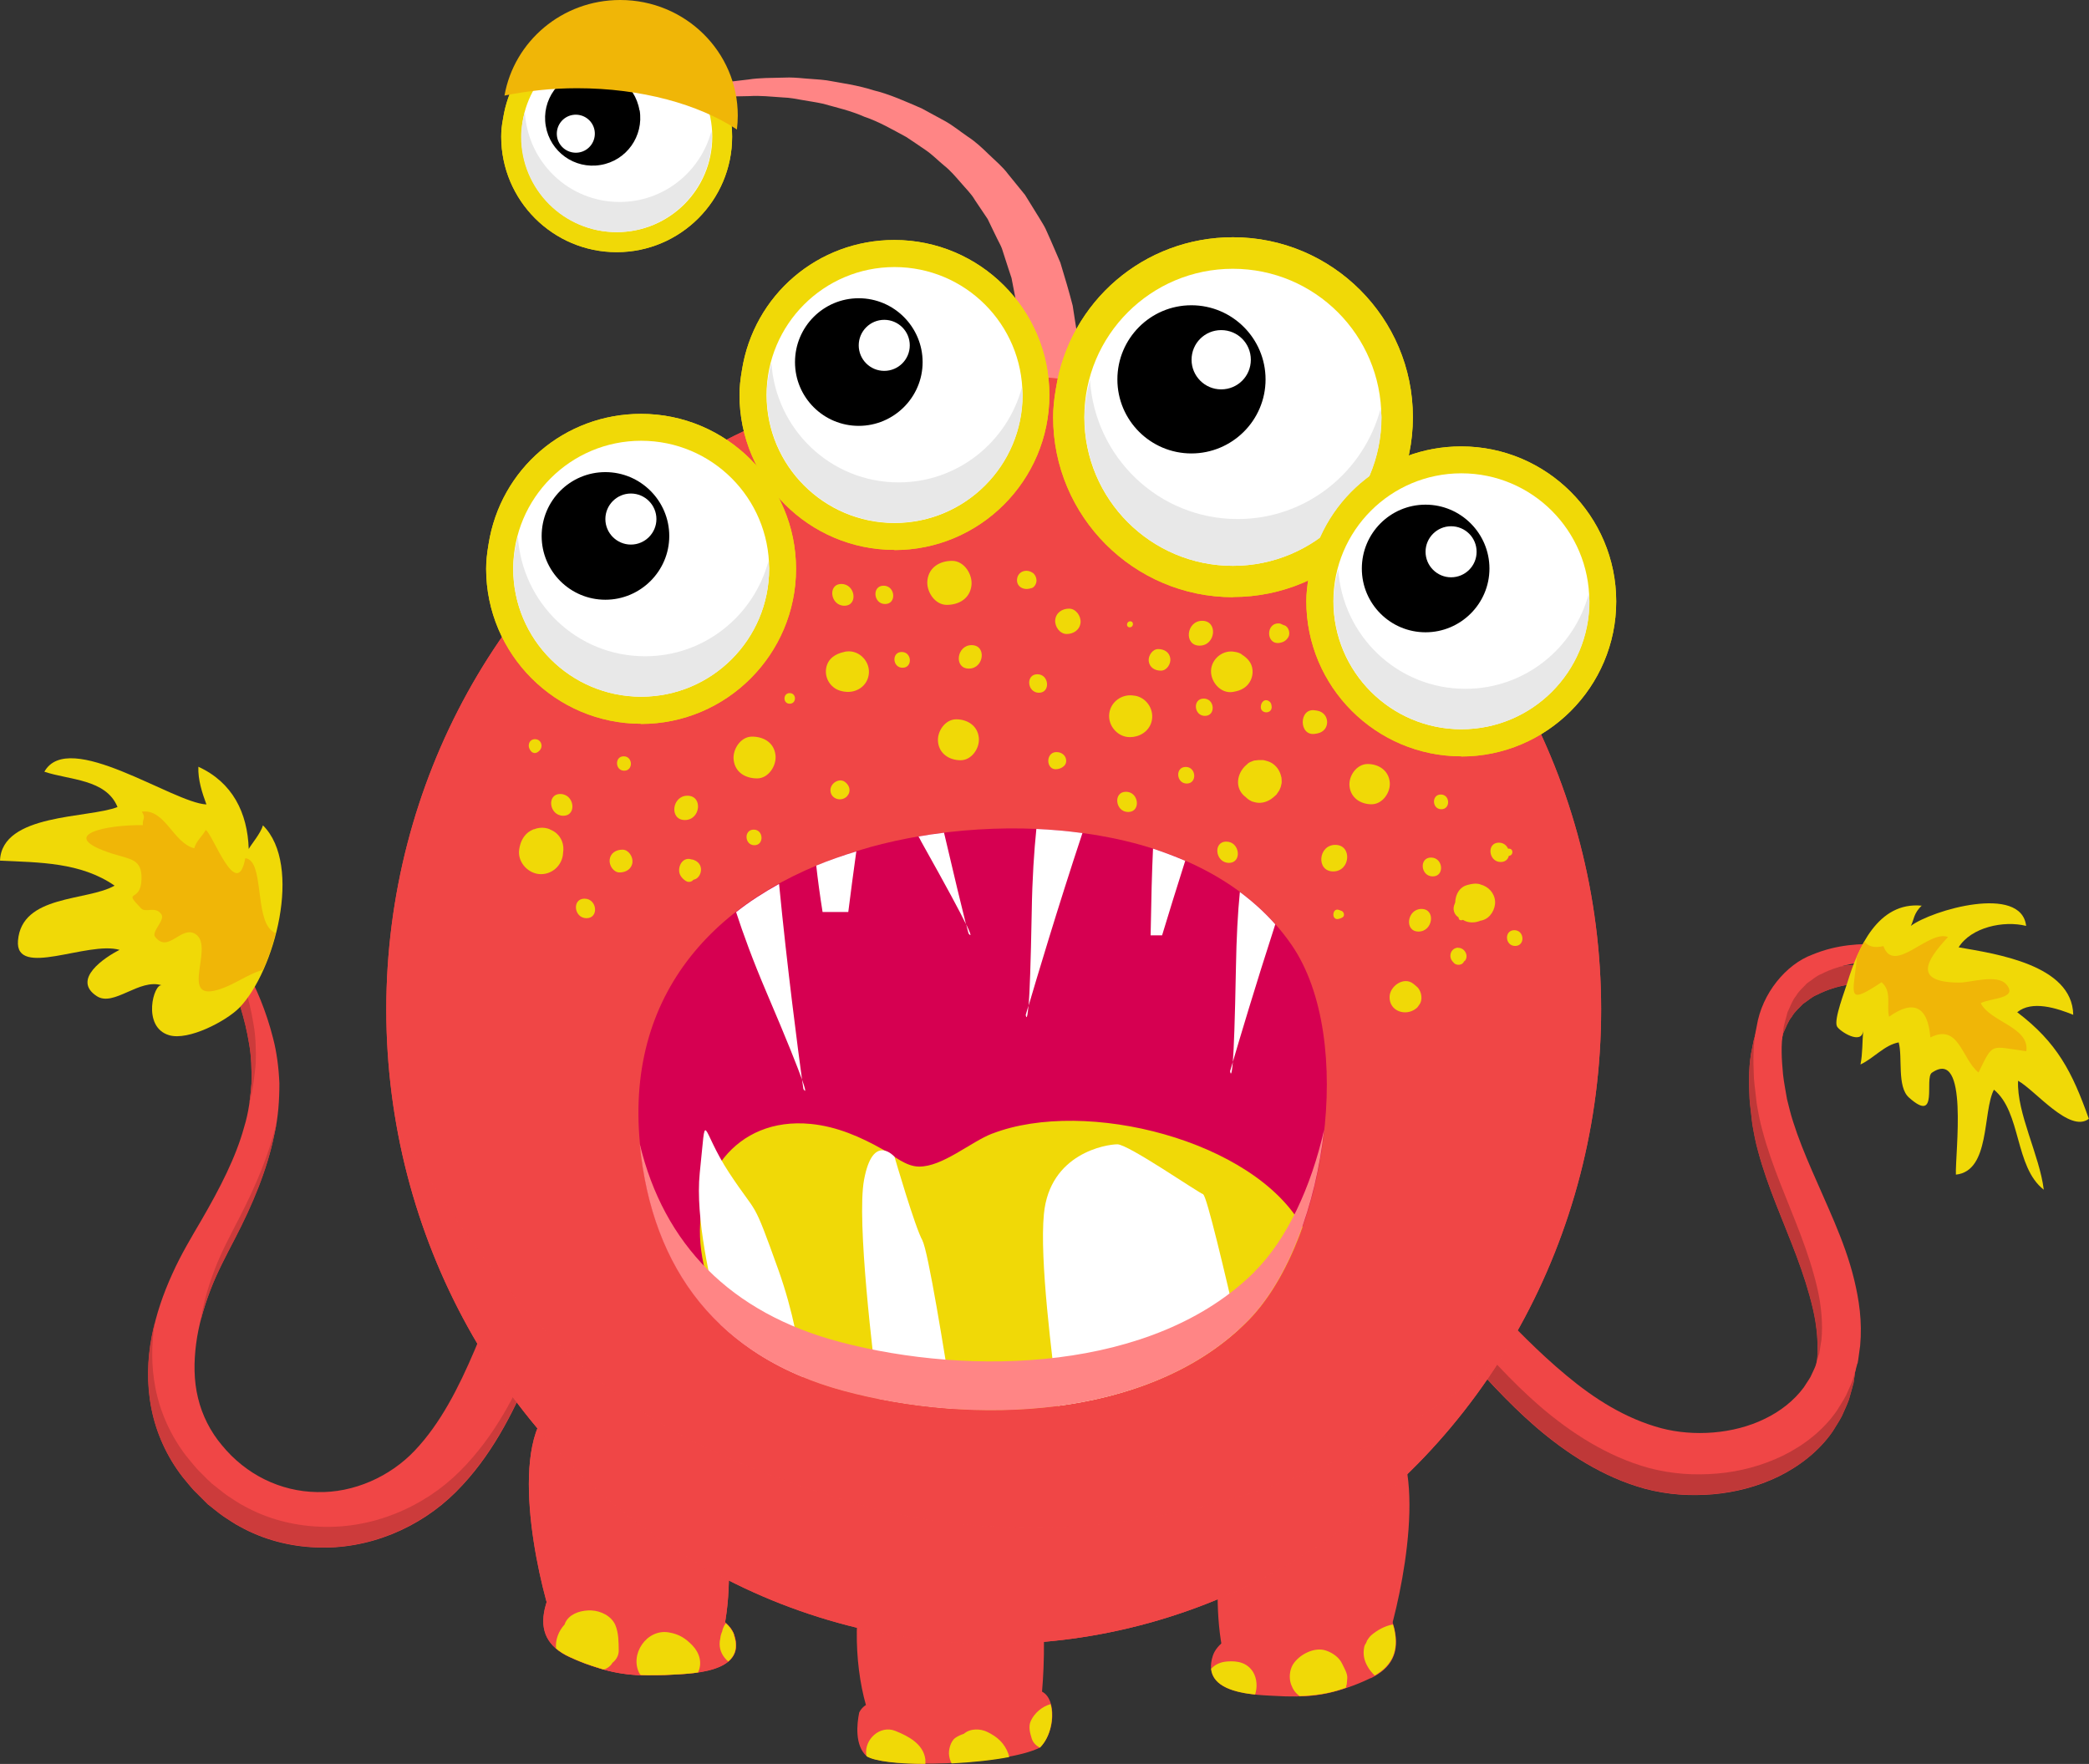 <?xml version="1.0" encoding="UTF-8"?>
<svg xmlns="http://www.w3.org/2000/svg" viewBox="0 0 121.95 102.97">
  <rect x="0" y="0" width="121.95" height="102.97" fill="#333333" stroke="none"/>
  <defs>
    <style>
      .cls-1 {
        fill: #d60051;
      }

      .cls-2 {
        fill: #fff;
      }

      .cls-3, .cls-4 {
        fill: #f0d907;
      }

      .cls-5, .cls-6 {
        fill: #f04646;
      }

      .cls-7 {
        fill: #ff8585;
      }

      .cls-8 {
        isolation: isolate;
      }

      .cls-9 {
        fill: #bf3838;
      }

      .cls-4, .cls-6 {
        mix-blend-mode: multiply;
      }

      .cls-10 {
        fill: #f0b607;
      }

      .cls-6 {
        opacity: .3;
      }

      .cls-11 {
        fill: #cc3b3b;
      }

      .cls-12 {
        fill: #e8e8e8;
      }
    </style>
  </defs>
  <g class="cls-8">
    <g id="Ebene_2" data-name="Ebene 2">
      <g id="_Ńëîé_1" data-name="Ńëîé 1">
        <g>
          <path class="cls-5" d="M60.83,98.76c.29-3.26,.23-10.28-2.61-11.76-3.43-1.78-6.22,1.03-7.36,3.73-1.13,2.69-1.01,6.34-.31,8.8-.16,.1-.29,.24-.39,.43-.15,.72-.25,1.92,.41,2.54,1.13,.77,8.11,.53,10.13-.48,.91-.88,.99-2.84,.13-3.27Z"/>
          <g>
            <path class="cls-5" d="M33.25,96.73c1.81,.85,3.58,1.16,5.57,1.05,1.33-.07,4.82-.05,4.04-2.35-.5-1.46-3.54-1.93-4.82-2.21-1.18-.26-2.36-.38-3.53-.68-1.46-.37-2.34-.17-2.7,1.34-.32,1.35,.17,2.26,1.45,2.86Z"/>
            <path class="cls-5" d="M32.25,94.61c-.27,2.39,4.89,4.33,9.2,2.41,1.46-1.53,1.72-9.22-.76-12.83-1.69-2.45-5.09-4.68-8.26-2.3-2.84,2.14-1.1,10.02-.19,12.72Z"/>
          </g>
          <g>
            <path class="cls-5" d="M33.25,96.73c1.81,.85,3.58,1.16,5.57,1.05,1.33-.07,4.82-.05,4.04-2.35-.5-1.46-3.54-1.93-4.82-2.21-1.18-.26-2.36-.38-3.53-.68-1.46-.37-2.34-.17-2.7,1.34-.32,1.35,.17,2.26,1.45,2.86Z"/>
            <path class="cls-5" d="M32.25,94.61c-.27,2.39,4.89,4.33,9.2,2.41,1.46-1.53,1.72-9.22-.76-12.83-1.69-2.45-5.09-4.68-8.26-2.3-2.84,2.14-1.1,10.02-.19,12.72Z"/>
          </g>
          <path class="cls-5" d="M47.43,64.36s-.33,.04-.95,.08c-.31,.02-.65,.09-1.05,.14-.41,.09-.88,.15-1.38,.31-1.01,.28-2.16,.73-3.35,1.46-1.2,.73-2.43,1.74-3.65,3.03-.31,.32-.62,.65-.92,1.01-.16,.17-.3,.36-.45,.54l-.23,.28-.06,.07-.03,.03c.07-.09,.01-.01,.02-.03v.02s-.13,.16-.13,.16c-.15,.21-.31,.42-.47,.64-.12,.19-.25,.39-.37,.58-.25,.38-.5,.85-.74,1.3-.97,1.84-1.78,3.99-2.77,6.28-.99,2.27-2.21,4.76-4.28,6.83-2.12,2.12-5.14,3.39-8.21,3.24-1.52-.06-3.05-.46-4.38-1.2-.34-.17-.65-.4-.97-.6-.31-.22-.59-.46-.89-.69l-.03-.02-.08-.08-.04-.04-.09-.09-.17-.17-.34-.34c-.11-.1-.24-.26-.37-.41l-.38-.46c-.93-1.2-1.55-2.58-1.83-4.02-.28-1.43-.23-2.86,.02-4.17,.25-1.32,.68-2.54,1.2-3.68,.51-1.14,1.14-2.18,1.69-3.12,1.09-1.88,2.02-3.68,2.5-5.44,.27-.87,.37-1.73,.43-2.55,.02-.82,0-1.61-.14-2.35-.24-1.48-.68-2.75-1.1-3.78-.41-1.03-.79-1.83-1.06-2.37-.27-.54-.41-.83-.41-.83l.6-.35s.17,.28,.5,.79c.33,.52,.8,1.29,1.34,2.31,.55,1.02,1.12,2.32,1.53,3.93,.21,.8,.33,1.7,.37,2.64,0,.94-.06,1.95-.29,2.96-.41,2.03-1.27,4.08-2.31,6.1-.52,1.01-1.03,1.96-1.42,2.98-.39,1.02-.7,2.08-.84,3.16-.14,1.07-.14,2.16,.11,3.17,.24,1.01,.73,1.97,1.39,2.75,1.41,1.73,3.43,2.71,5.56,2.74,2.13,.06,4.26-.9,5.7-2.42,1.51-1.59,2.57-3.69,3.49-5.85,.92-2.16,1.74-4.43,2.83-6.53,.28-.53,.55-1.03,.88-1.56,.17-.26,.33-.52,.49-.77,.16-.22,.31-.43,.46-.64l.11-.16,.1-.13,.07-.08,.26-.32c.17-.21,.34-.43,.53-.63,.36-.41,.72-.8,1.11-1.17,1.51-1.47,3.2-2.57,4.85-3.22,1.65-.65,3.2-.86,4.45-.81,.62,0,1.17,.1,1.64,.17,.47,.12,.88,.2,1.18,.3,.58,.22,.89,.35,.89,.35l-.1,.68Z"/>
          <g>
            <path class="cls-11" d="M13.44,57.15c.42,1.03,.86,2.3,1.1,3.78,.13,.74,.16,1.53,.14,2.35-.03,.35-.07,.72-.12,1.09,.21-.78,.3-1.55,.37-2.29,.02-.82,0-1.61-.14-2.35-.24-1.48-.68-2.75-1.1-3.78-.29-.73-.57-1.34-.8-1.83-.21-.33-.33-.51-.33-.51l-.6,.35s.14,.29,.41,.83c.27,.54,.65,1.33,1.06,2.37Z"/>
            <path class="cls-11" d="M12.53,74.12c-.37,.95-.66,1.95-.81,2.96,.15-.6,.34-1.19,.56-1.76,.39-1.02,.89-1.97,1.42-2.98,1.05-2.01,1.91-4.07,2.31-6.1,.06-.24,.1-.48,.14-.72-.44,1.87-1.24,3.76-2.2,5.61-.52,1.01-1.03,1.96-1.42,2.98Z"/>
            <path class="cls-11" d="M46.47,63.27c-.24,.03-.49,.07-.79,.11-.41,.09-.88,.15-1.38,.31-1.01,.28-2.16,.73-3.36,1.46-1.2,.73-2.43,1.74-3.65,3.03-.31,.32-.62,.65-.92,1.01-.16,.17-.3,.36-.45,.54l-.23,.28-.06,.07-.02,.02h0s-.12,.16-.12,.16c-.15,.21-.31,.42-.47,.64-.12,.19-.25,.39-.37,.58-.25,.38-.5,.85-.74,1.29-.97,1.84-1.78,3.99-2.78,6.28-.99,2.27-2.21,4.76-4.28,6.83-2.12,2.12-5.14,3.39-8.21,3.24-1.52-.06-3.05-.46-4.38-1.2-.34-.17-.65-.4-.97-.6-.31-.22-.59-.46-.89-.69l-.03-.02-.08-.08-.04-.04-.09-.08-.17-.17-.34-.34c-.11-.1-.24-.26-.37-.41l-.38-.46c-.93-1.2-1.55-2.58-1.83-4.02-.25-1.3-.23-2.6-.03-3.82-.07,.28-.14,.56-.19,.84-.25,1.32-.3,2.74-.02,4.17,.28,1.44,.9,2.82,1.83,4.02l.38,.46c.13,.15,.26,.31,.37,.41l.34,.34,.17,.17,.09,.09,.04,.04,.08,.08,.03,.02c.29,.23,.58,.48,.89,.69,.32,.2,.63,.42,.97,.6,1.34,.73,2.86,1.13,4.38,1.2,3.07,.15,6.08-1.12,8.21-3.24,2.07-2.08,3.29-4.56,4.28-6.83,.99-2.29,1.8-4.44,2.77-6.28,.24-.45,.5-.92,.74-1.3,.13-.2,.25-.39,.37-.58,.16-.21,.31-.43,.47-.64l.12-.16h0s.02-.03,.02-.03l.06-.07,.23-.28c.15-.18,.3-.37,.45-.54,.3-.36,.61-.69,.92-1.01,1.22-1.28,2.46-2.3,3.65-3.03,1.2-.73,2.35-1.18,3.35-1.46,.5-.17,.97-.22,1.38-.31,.4-.05,.74-.12,1.05-.14,.62-.04,.95-.08,.95-.08l.1-.68s-.31-.13-.89-.35c-.05-.02-.12-.04-.18-.05Z"/>
          </g>
          <path class="cls-3" d="M15.35,48.18c-.13,.47-.68,1.1-.83,1.38-.07-2.12-.95-3.89-2.94-4.8-.03,.76,.22,1.52,.47,2.2-1.95-.09-8.05-4.43-9.46-1.91,1.45,.49,3.6,.42,4.27,2.06-1.68,.67-6.75,.36-6.86,3.13,2.3,.11,4.71,.09,6.69,1.46-1.61,.92-5.42,.51-5.64,3.21-.18,2.22,4.08,0,5.93,.54-.86,.43-2.82,1.73-1.33,2.7,.99,.65,2.49-1.06,3.8-.63-.47-.15-1.19,2.43,.42,2.91,1.13,.34,3.35-.83,4.11-1.61,2.05-2.12,3.71-8.31,1.37-10.64Z"/>
          <path class="cls-5" d="M71.03,69.38s.3-.03,.85-.08c.56-.05,1.44-.07,2.51,.04,1.08,.11,2.39,.42,3.79,1.03,1.39,.62,2.86,1.54,4.28,2.72,1.42,1.18,2.81,2.58,4.23,4.05,1.41,1.48,2.88,3.01,4.51,4.36,1.63,1.36,3.44,2.51,5.52,3.07,1.89,.5,4.22,.35,6.05-.54,.92-.44,1.72-1.07,2.29-1.84,.12-.21,.27-.4,.38-.61,.1-.22,.21-.43,.3-.66l.1-.35,.05-.17,.03-.09v-.04s.02-.02,.02-.02c0-.02-.02,.11,0,.04l.14-.87c.09-.9,0-2-.24-3.02-.24-1.03-.58-2.07-.96-3.08-.77-2.04-1.69-4.03-2.24-6.11-.15-.53-.24-1.02-.34-1.6-.05-.5-.12-.96-.16-1.47-.05-1.06-.06-2.05,.16-3.02,.31-1.95,1.73-3.63,3.24-4.19,1.49-.63,2.85-.64,3.92-.62,.54,.02,1.01,.06,1.42,.13,.41,.05,.76,.1,1.03,.16,.56,.11,.85,.17,.85,.17l-.12,.68s-.29-.03-.84-.08c-.27-.03-.61-.05-1-.06-.39-.03-.85-.02-1.35,0-.99,.05-2.23,.17-3.38,.76-.31,.12-.54,.35-.82,.53-.22,.24-.49,.45-.66,.76-.22,.26-.33,.62-.49,.94-.08,.37-.23,.71-.25,1.12-.15,.78-.09,1.66-.01,2.52,.05,.45,.15,.95,.23,1.43,.1,.38,.21,.88,.36,1.33,.58,1.84,1.53,3.76,2.41,5.85,.44,1.05,.86,2.16,1.15,3.35,.29,1.21,.48,2.44,.35,3.87l-.12,.87-.02,.1v.03s-.03,.06-.03,.06l-.03,.12-.07,.25-.14,.5c-.12,.33-.27,.64-.41,.96-.16,.31-.36,.6-.54,.9-.8,1.16-1.94,2.03-3.15,2.63-1.22,.59-2.53,.93-3.84,1.04-1.32,.11-2.61,.03-3.95-.32-2.46-.67-4.61-2.09-6.36-3.59-1.77-1.53-3.21-3.18-4.57-4.7-1.35-1.53-2.6-2.95-3.86-4.12-1.24-1.2-2.5-2.11-3.7-2.78-1.2-.67-2.34-1.06-3.31-1.28-.98-.21-1.74-.3-2.3-.33-.56-.02-.85-.04-.85-.04l-.02-.69Z"/>
          <path class="cls-9" d="M71.03,69.36s.3-.03,.85-.08c.56-.05,1.44-.07,2.51,.04,1.08,.11,2.39,.42,3.79,1.04,1.39,.62,2.86,1.55,4.28,2.72,1.42,1.18,2.81,2.58,4.23,4.05,1.41,1.48,2.87,3.01,4.5,4.37,1.62,1.37,3.44,2.51,5.51,3.07,1.89,.5,4.22,.35,6.05-.53,.92-.44,1.72-1.07,2.29-1.84,.12-.21,.27-.4,.39-.61,.1-.22,.21-.43,.3-.66l.1-.35,.05-.17,.03-.09v-.04s.02-.02,.02-.02c0-.02-.02,.11,0,.04l.14-.87c.09-.9,0-2-.24-3.02-.24-1.04-.58-2.07-.96-3.09-.76-2.04-1.68-4.03-2.24-6.11-.15-.53-.24-1.02-.34-1.6-.05-.5-.12-.96-.16-1.47-.05-1.05-.06-2.05,.17-3.02,.31-1.95,1.74-3.63,3.25-4.18,1.49-.62,2.85-.64,3.92-.62,.54,.02,1.01,.07,1.42,.13,.41,.05,.76,.1,1.03,.16,.56,.11,.85,.17,.85,.17l-.12,.68s-.29-.03-.84-.08c-.27-.04-.61-.05-1-.07-.39-.03-.85-.02-1.35,0-.99,.04-2.23,.17-3.38,.76-.31,.12-.54,.35-.82,.53-.22,.24-.49,.45-.66,.76-.22,.26-.33,.61-.49,.94-.08,.37-.23,.71-.25,1.12-.15,.78-.09,1.66-.01,2.52,.05,.45,.15,.95,.23,1.43,.1,.38,.21,.88,.36,1.33,.58,1.84,1.52,3.76,2.4,5.85,.44,1.05,.85,2.16,1.15,3.35,.29,1.2,.48,2.44,.35,3.87l-.12,.87-.02,.1v.03s-.02,.06-.02,.06l-.03,.12-.07,.25-.14,.5c-.12,.33-.27,.64-.41,.96-.16,.31-.36,.6-.54,.9-.8,1.16-1.95,2.03-3.16,2.62-1.22,.59-2.53,.92-3.84,1.04-1.32,.11-2.61,.03-3.95-.32-2.46-.67-4.61-2.09-6.36-3.6-1.77-1.53-3.21-3.19-4.57-4.7-1.35-1.53-2.6-2.95-3.86-4.12-1.24-1.2-2.5-2.11-3.7-2.79-1.2-.68-2.34-1.06-3.31-1.29-.98-.21-1.74-.3-2.29-.34-.56-.02-.85-.04-.85-.04l-.02-.69Z"/>
          <path class="cls-5" d="M71.28,68.18s.3-.03,.85-.09c.56-.05,1.44-.07,2.51,.04,1.08,.11,2.39,.42,3.79,1.04,1.4,.62,2.86,1.54,4.28,2.72,1.42,1.18,2.81,2.58,4.23,4.05,1.41,1.48,2.88,3.01,4.51,4.36,1.63,1.36,3.44,2.51,5.52,3.07,1.89,.5,4.22,.35,6.04-.54,.92-.44,1.72-1.07,2.29-1.84,.12-.2,.27-.4,.39-.61,.1-.22,.21-.43,.3-.66l.1-.35,.05-.17,.03-.09v-.04s.02-.02,.02-.02c0-.02-.02,.11,0,.04l.14-.87c.09-.9,0-2-.24-3.02-.24-1.04-.58-2.07-.96-3.08-.77-2.04-1.69-4.03-2.24-6.11-.15-.53-.24-1.02-.34-1.6-.05-.5-.12-.96-.16-1.47-.05-1.05-.06-2.05,.16-3.02,.31-1.95,1.73-3.63,3.24-4.19,1.49-.62,2.85-.64,3.92-.62,.54,.02,1.01,.06,1.42,.13,.41,.05,.76,.1,1.03,.16,.56,.11,.85,.16,.85,.16l-.12,.68s-.29-.03-.84-.08c-.27-.03-.61-.05-1-.06-.4-.03-.85-.02-1.35,0-.99,.04-2.23,.17-3.38,.76-.31,.12-.54,.35-.82,.53-.22,.24-.49,.45-.66,.76-.22,.26-.33,.62-.49,.94-.08,.37-.23,.71-.25,1.12-.15,.78-.09,1.66-.01,2.52,.05,.45,.15,.95,.23,1.43,.1,.38,.21,.88,.36,1.33,.58,1.84,1.53,3.76,2.41,5.85,.44,1.05,.86,2.16,1.15,3.35,.29,1.21,.48,2.44,.35,3.87l-.12,.87-.02,.1v.03s-.03,.06-.03,.06l-.03,.12-.07,.25-.14,.5c-.12,.33-.27,.64-.41,.96-.16,.31-.36,.6-.54,.9-.8,1.16-1.94,2.03-3.16,2.63-1.22,.59-2.53,.93-3.84,1.04-1.32,.11-2.61,.03-3.95-.32-2.46-.67-4.61-2.09-6.36-3.59-1.77-1.53-3.21-3.19-4.57-4.7-1.35-1.53-2.6-2.95-3.86-4.12-1.24-1.2-2.5-2.11-3.7-2.78-1.2-.67-2.34-1.06-3.31-1.28-.98-.21-1.74-.3-2.29-.34-.56-.02-.85-.04-.85-.04l-.02-.69Z"/>
          <path class="cls-3" d="M112.2,52.85c-.5,.47-.46,.84-.65,1.2,1.22-.92,6.45-2.44,6.73,0-1.31-.33-3.21,.08-3.94,1.25,2.09,.37,6.64,1,6.69,3.94-.96-.39-2.41-.86-3.27-.15,2.33,1.77,3.21,3.48,4.18,6.22-1.11,.86-3.12-1.66-4.13-2.22-.09,1.87,1.26,4.37,1.5,6.36-1.71-1.33-1.3-4.52-2.91-5.84-.67,1.29-.2,4.75-2.22,4.96-.05-1.23,.77-7.44-1.4-5.95-.46,.31,.43,3.03-1.34,1.45-.71-.63-.36-2.35-.6-3.22-.84,.16-1.43,.91-2.23,1.29,.13-.65,.1-1.34,.16-1.98-.08,.88-1.38,.04-1.53-.24-.21-.39,.49-2.16,.61-2.58,.61-1.99,1.77-4.72,4.34-4.47Z"/>
          <ellipse class="cls-5" cx="58.01" cy="58.93" rx="35.46" ry="37.04"/>
          <path class="cls-7" d="M40.78,5.16s.48-.11,1.33-.29c.41-.11,.97-.15,1.59-.23,.63-.1,1.32-.09,2.09-.11,.38-.02,.78,.01,1.19,.05,.41,.04,.84,.05,1.28,.11,.87,.16,1.8,.28,2.73,.58,.95,.23,1.87,.65,2.82,1.06,.46,.25,.91,.5,1.38,.75,.46,.26,.87,.6,1.31,.9,.45,.29,.84,.66,1.22,1.03,.38,.37,.8,.71,1.12,1.14,.33,.41,.67,.82,1,1.23,.27,.44,.54,.88,.81,1.31,.13,.22,.27,.43,.38,.65,.1,.23,.2,.45,.3,.67,.19,.45,.39,.89,.57,1.32,.27,.88,.52,1.73,.72,2.51,.12,.8,.24,1.52,.34,2.17,.1,.65,.07,1.21,.1,1.68,.03,.93,.05,1.47,.05,1.47l-3.67-.22s.03-.46,.07-1.26c0-.4,.09-.89,.05-1.44-.03-.55-.07-1.18-.11-1.86-.11-.66-.25-1.39-.4-2.15-.12-.37-.25-.74-.37-1.13-.06-.19-.13-.39-.19-.59-.07-.19-.18-.37-.27-.56-.19-.38-.37-.77-.56-1.16-.24-.36-.49-.73-.74-1.1-.22-.39-.56-.7-.85-1.05-.3-.34-.59-.69-.96-.98-.35-.29-.68-.63-1.06-.89-.38-.26-.76-.52-1.14-.77-.8-.43-1.6-.9-2.44-1.18-.81-.36-1.66-.55-2.45-.77-.4-.09-.8-.14-1.18-.21-.38-.07-.75-.14-1.11-.15-.72-.05-1.39-.12-1.96-.08-.58,.02-1.09,0-1.52,.07-.86,.1-1.35,.16-1.35,.16l-.12-.68Z"/>
          <g>
            <path class="cls-5" d="M80.01,97.96c-1.74,.85-3.43,1.16-5.34,1.05-1.28-.07-4.62-.05-3.87-2.35,.48-1.46,3.4-1.93,4.63-2.21,1.13-.26,2.27-.39,3.39-.68,1.4-.37,2.25-.17,2.59,1.34,.3,1.35-.16,2.26-1.39,2.86Z"/>
            <path class="cls-5" d="M80.97,95.84c.25,2.39-4.7,4.33-8.83,2.41-1.4-1.53-1.65-9.22,.73-12.83,1.62-2.45,4.89-4.68,7.92-2.3,2.72,2.14,1.05,10.02,.18,12.72Z"/>
          </g>
          <ellipse class="cls-5" cx="58.01" cy="58.93" rx="35.46" ry="37.04"/>
          <g>
            <path class="cls-4" d="M37.43,42.25c-4.99,0-9.05-4.06-9.05-9.05,0-.44,.05-.9,.14-1.43,.69-4.4,4.44-7.61,8.9-7.61,4.99,0,9.05,4.06,9.05,9.05s-4.06,9.05-9.05,9.05Z"/>
            <path class="cls-3" d="M37.43,42.25c-4.99,0-9.05-4.06-9.05-9.05,0-.44,.05-.9,.14-1.43,.69-4.4,4.44-7.61,8.9-7.61,4.99,0,9.05,4.06,9.05,9.05s-4.06,9.05-9.05,9.05Z"/>
            <g>
              <g>
                <path class="cls-2" d="M29.96,33.2c0,4.13,3.35,7.47,7.47,7.47s7.47-3.35,7.47-7.47-3.34-7.47-7.47-7.47-7.47,3.35-7.47,7.47Z"/>
                <path class="cls-12" d="M30.23,31.29c.24,3.92,3.45,7.02,7.43,7.02,3.46,0,6.35-2.37,7.2-5.56,0,.15,.04,.29,.04,.45,0,4.13-3.34,7.47-7.47,7.47s-7.47-3.35-7.47-7.47c0-.66,.12-1.3,.28-1.91Z"/>
              </g>
              <g>
                <path d="M31.62,31.29c0,2.06,1.67,3.72,3.72,3.72s3.73-1.67,3.73-3.72-1.67-3.73-3.73-3.73-3.72,1.67-3.72,3.73Z"/>
                <path class="cls-2" d="M35.34,30.3c0,.82,.67,1.49,1.49,1.49s1.49-.67,1.49-1.49-.67-1.49-1.49-1.49-1.49,.67-1.49,1.49Z"/>
              </g>
            </g>
          </g>
          <g>
            <path class="cls-4" d="M52.22,32.1c-4.99,0-9.05-4.06-9.05-9.05,0-.44,.05-.9,.14-1.43,.69-4.4,4.44-7.61,8.9-7.61,4.99,0,9.05,4.06,9.05,9.05s-4.06,9.05-9.05,9.05Z"/>
            <path class="cls-3" d="M52.22,32.1c-4.99,0-9.05-4.06-9.05-9.05,0-.44,.05-.9,.14-1.43,.69-4.4,4.44-7.61,8.9-7.61,4.99,0,9.05,4.06,9.05,9.05s-4.06,9.05-9.05,9.05Z"/>
            <g>
              <g>
                <path class="cls-2" d="M44.75,23.06c0,4.12,3.35,7.47,7.47,7.47s7.47-3.35,7.47-7.47-3.34-7.47-7.47-7.47-7.47,3.35-7.47,7.47Z"/>
                <path class="cls-12" d="M45.03,21.14c.24,3.91,3.45,7.02,7.43,7.02,3.46,0,6.35-2.37,7.2-5.56,0,.15,.04,.3,.04,.45,0,4.12-3.34,7.47-7.47,7.47s-7.47-3.35-7.47-7.47c0-.67,.12-1.3,.28-1.91Z"/>
              </g>
              <g>
                <path d="M46.41,21.14c0,2.06,1.67,3.72,3.72,3.72s3.73-1.67,3.73-3.72-1.67-3.73-3.73-3.73-3.72,1.67-3.72,3.73Z"/>
                <circle class="cls-2" cx="51.62" cy="20.16" r="1.49"/>
              </g>
            </g>
          </g>
          <g>
            <path class="cls-4" d="M71.98,34.86c-5.79,0-10.5-4.71-10.5-10.5,0-.51,.05-1.04,.16-1.67,.8-5.1,5.15-8.84,10.34-8.84,5.79,0,10.5,4.71,10.5,10.5s-4.71,10.5-10.5,10.5Z"/>
            <path class="cls-3" d="M71.98,34.86c-5.79,0-10.5-4.71-10.5-10.5,0-.51,.05-1.04,.16-1.67,.8-5.1,5.15-8.84,10.34-8.84,5.79,0,10.5,4.71,10.5,10.5s-4.71,10.5-10.5,10.5Z"/>
            <g>
              <g>
                <path class="cls-2" d="M63.3,24.36c0,4.79,3.89,8.67,8.67,8.67s8.67-3.88,8.67-8.67-3.88-8.67-8.67-8.67-8.67,3.88-8.67,8.67Z"/>
                <path class="cls-12" d="M63.63,22.15c.27,4.54,4.01,8.15,8.62,8.15,4.02,0,7.37-2.75,8.35-6.46,.01,.18,.05,.34,.05,.52,0,4.79-3.88,8.67-8.67,8.67s-8.67-3.88-8.67-8.67c0-.77,.14-1.51,.33-2.22Z"/>
              </g>
              <g>
                <path d="M65.23,22.15c0,2.39,1.94,4.32,4.32,4.32s4.33-1.93,4.33-4.32-1.94-4.33-4.33-4.33-4.32,1.94-4.32,4.33Z"/>
                <path class="cls-2" d="M69.56,21c0,.95,.77,1.73,1.73,1.73s1.73-.77,1.73-1.73-.77-1.73-1.73-1.73-1.73,.77-1.73,1.73Z"/>
              </g>
            </g>
          </g>
          <g>
            <path class="cls-4" d="M85.31,44.15c-4.99,0-9.05-4.06-9.05-9.05,0-.44,.05-.9,.14-1.43,.69-4.4,4.44-7.61,8.9-7.61,4.99,0,9.05,4.06,9.05,9.05s-4.06,9.05-9.05,9.05Z"/>
            <path class="cls-3" d="M85.31,44.15c-4.99,0-9.05-4.06-9.05-9.05,0-.44,.05-.9,.14-1.43,.69-4.4,4.44-7.61,8.9-7.61,4.99,0,9.05,4.06,9.05,9.05s-4.06,9.05-9.05,9.05Z"/>
            <g>
              <g>
                <path class="cls-2" d="M77.84,35.1c0,4.12,3.35,7.47,7.47,7.47s7.47-3.35,7.47-7.47-3.34-7.47-7.47-7.47-7.47,3.35-7.47,7.47Z"/>
                <path class="cls-12" d="M78.12,33.19c.24,3.92,3.45,7.02,7.43,7.02,3.46,0,6.35-2.37,7.2-5.56,0,.15,.04,.3,.04,.45,0,4.12-3.34,7.47-7.47,7.47s-7.47-3.35-7.47-7.47c0-.67,.12-1.3,.28-1.91Z"/>
              </g>
              <g>
                <path d="M79.5,33.19c0,2.06,1.67,3.72,3.72,3.72s3.73-1.67,3.73-3.72-1.67-3.73-3.73-3.73-3.72,1.67-3.72,3.73Z"/>
                <path class="cls-2" d="M83.22,32.21c0,.82,.67,1.49,1.49,1.49s1.49-.66,1.49-1.49-.67-1.49-1.49-1.49-1.49,.67-1.49,1.49Z"/>
              </g>
            </g>
          </g>
          <g>
            <path class="cls-4" d="M36,14.72c-3.72,0-6.74-3.02-6.74-6.74,0-.33,.03-.67,.11-1.07,.51-3.27,3.3-5.67,6.63-5.67,3.72,0,6.74,3.02,6.74,6.74s-3.02,6.74-6.74,6.74Z"/>
            <path class="cls-3" d="M36,14.72c-3.72,0-6.74-3.02-6.74-6.74,0-.33,.03-.67,.11-1.07,.51-3.27,3.3-5.67,6.63-5.67,3.72,0,6.74,3.02,6.74,6.74s-3.02,6.74-6.74,6.74Z"/>
            <g>
              <g>
                <path class="cls-2" d="M30.44,7.98c0,3.07,2.49,5.57,5.57,5.57s5.57-2.49,5.57-5.57-2.49-5.57-5.57-5.57-5.57,2.49-5.57,5.57Z"/>
                <path class="cls-12" d="M30.64,6.56c.18,2.92,2.57,5.23,5.53,5.23,2.58,0,4.73-1.76,5.36-4.14,0,.11,.03,.22,.03,.33,0,3.07-2.49,5.57-5.57,5.57s-5.57-2.49-5.57-5.57c0-.5,.09-.97,.21-1.42Z"/>
              </g>
              <g>
                <path d="M37.33,6.44c-.25-1.51-1.68-2.53-3.19-2.28-1.51,.25-2.54,1.68-2.28,3.19,.25,1.51,1.68,2.54,3.2,2.28,1.51-.25,2.53-1.68,2.28-3.2Z"/>
                <path class="cls-2" d="M34.71,7.62c-.1-.6-.67-1.01-1.28-.91-.6,.1-1.01,.67-.91,1.28,.1,.6,.67,1.01,1.28,.91,.6-.1,1.01-.67,.91-1.28Z"/>
              </g>
            </g>
          </g>
          <path class="cls-1" d="M50.77,49.46c-8.55,2.38-14.3,8.16-13.41,17.33,.71,7.38,4.65,12.43,11.88,14.39,7.43,2.01,17.88,1.75,23.63-4.1,4.52-4.59,6.32-16.42,2.53-21.92-5.07-7.36-17.01-7.82-24.64-5.7Z"/>
          <path class="cls-3" d="M57.93,66.17c-1.27,.49-2.91,1.95-4.29,1.93-.76-.01-1.44-.62-2.07-.98-1.32-.75-2.71-1.36-4.24-1.51-4.42-.43-6.93,3.22-6.4,7.36,.31,2.43,1.46,4.12,2.82,5.71,1.55,1.08,3.38,1.93,5.5,2.5,7.43,2.01,17.88,1.75,23.63-4.1,1.3-1.32,2.38-3.25,3.16-5.45-2.83-5.07-12.66-7.55-18.1-5.46Z"/>
          <g>
            <path class="cls-2" d="M71.97,61.99c-.1,.34-.16,.54-.16,.54,0,0,.07,.54,.16-.54Z"/>
            <path class="cls-2" d="M67.84,54.6c.37-1.23,.84-2.74,1.35-4.35-.61-.26-1.24-.5-1.88-.71-.03,.68-.06,1.41-.08,2.22-.02,1.14-.04,2.08-.06,2.84h.67Z"/>
            <path class="cls-2" d="M74.44,53.95c-.62-.7-1.31-1.32-2.06-1.88-.12,1.21-.2,2.67-.23,4.44-.06,3.15-.12,4.72-.18,5.48,.36-1.23,1.32-4.46,2.48-8.04Z"/>
            <path class="cls-2" d="M56.4,53.95c.09,.35,.14,.54,.14,.54,0,0,.33,.43-.14-.54Z"/>
            <path class="cls-2" d="M60.04,58.7c-.1,.34-.16,.54-.16,.54,0,0,.07,.54,.16-.54Z"/>
            <path class="cls-2" d="M60.5,48.39c-.13,1.28-.24,2.87-.27,4.83-.06,3.15-.12,4.72-.18,5.48,.43-1.46,1.7-5.73,3.14-10.07-.89-.12-1.79-.2-2.69-.24Z"/>
            <path class="cls-2" d="M70.25,69.72c-.31-.1-4.38-2.92-5.02-2.92s-3.95,.52-4.29,4.07c-.26,2.66,.48,8.32,.83,11.2,3.95-.52,7.69-1.9,10.5-4.44-.75-3.27-1.83-7.84-2.03-7.9Z"/>
            <path class="cls-2" d="M42.97,53.24c.41,1.26,.97,2.8,1.78,4.7,1.24,2.9,1.81,4.36,2.07,5.08-.22-1.62-.87-6.55-1.34-11.42-.9,.5-1.74,1.04-2.51,1.65Z"/>
            <path class="cls-2" d="M53.62,48.83c.06,.1,.11,.2,.16,.3,1.54,2.75,2.28,4.13,2.61,4.82-.23-.91-.71-2.9-1.28-5.34-.51,.06-1.01,.14-1.5,.22Z"/>
            <path class="cls-2" d="M53.86,72.43c-.43-.73-1.64-4.9-1.64-4.9,0,0-1.26-1.46-1.78,1.35-.44,2.39,.54,10.41,.84,12.77,1.4,.28,2.87,.48,4.37,.58-.5-3.21-1.48-9.27-1.8-9.8Z"/>
            <path class="cls-2" d="M49.99,49.7c-.81,.25-1.59,.52-2.34,.83,.09,.81,.21,1.71,.37,2.71h1.5c.14-1.12,.3-2.32,.47-3.55Z"/>
            <path class="cls-2" d="M45.44,74.13c-1.56-4.35-1.15-3.05-2.87-5.66-1.72-2.61-1.3-3.96-1.72,0-.27,2.62,.63,6.46,1.23,8.86,1.32,1.25,2.91,2.28,4.79,3.05-.17-1.53-.56-3.81-1.43-6.25Z"/>
            <path class="cls-2" d="M46.82,63.02c.05,.35,.08,.55,.08,.55,0,0,.28,.46-.08-.55Z"/>
          </g>
          <path class="cls-7" d="M73.24,74.24c-5.89,5.85-16.59,6.11-24.2,4.1-6.41-1.69-10.29-5.72-11.69-11.55,0,0,0,0,0,.01,.71,7.38,4.65,12.43,11.88,14.39,7.43,2.01,17.88,1.75,23.63-4.1,2.35-2.39,3.96-6.74,4.44-11.15-.76,3.36-2.18,6.43-4.07,8.3Z"/>
          <g>
            <path class="cls-3" d="M42.85,95.43c-.09-.25-.26-.48-.48-.67-.07,.09-.12,.18-.16,.29-.02,.06-.04,.12-.05,.18-.04,.09-.07,.18-.09,.27-.04,.28-.05,.33-.02,.14-.03,.11-.04,.22-.04,.33,0,.41,.2,.76,.5,1.02,.4-.34,.58-.83,.33-1.55Z"/>
            <path class="cls-3" d="M34.98,97.38c.09,.03,.18,.05,.27,.08,.13-.04,.26-.11,.38-.23,.05-.05,.09-.1,.12-.16,.22-.17,.37-.43,.37-.71-.01-.52,0-1.02-.2-1.5-.23-.53-.86-.83-1.4-.85-.51-.02-1.12,.13-1.43,.56-.05,.07-.1,.16-.13,.26-.35,.38-.55,.9-.5,1.4,.22,.19,.48,.35,.8,.5,.58,.27,1.15,.48,1.73,.65Z"/>
            <path class="cls-3" d="M38.82,97.78c.47-.03,1.21-.04,1.93-.15,.26-.55,.09-1.14-.33-1.58-.42-.43-.79-.66-1.39-.76-1.28-.21-2.29,1.29-1.7,2.4,.02,.04,.06,.06,.08,.09,.12,0,.24,.01,.36,.01,.34,0,.68,0,1.04-.01Z"/>
          </g>
          <g>
            <path class="cls-3" d="M52.26,101.04c-.88-.35-1.81,.49-1.69,1.4,0,.03,.02,.06,.03,.09,.48,.29,1.83,.44,3.42,.44,0-.09,.01-.17,0-.26-.11-.91-1.01-1.37-1.76-1.67Z"/>
            <path class="cls-3" d="M60.18,100.45c-.16,.33-.05,.72,.05,1.04,.08,.25,.26,.42,.48,.53,.63-.63,.84-1.77,.62-2.54-.5,.14-.94,.52-1.15,.97Z"/>
            <path class="cls-3" d="M58.87,102.39c-.23-.63-.64-1-1.24-1.29-.39-.19-.98-.22-1.36,.11-.17,.06-.33,.12-.5,.24-.28,.19-.42,.74-.36,1.05,.02,.15,.07,.3,.14,.44,1.18-.06,2.37-.18,3.36-.37-.01-.06-.02-.12-.04-.17Z"/>
          </g>
          <g>
            <path class="cls-3" d="M78.61,98.38s0-.03,.01-.06c.01-.11,.02-.22,.03-.34,.03-.28-.19-.62-.3-.86-.18-.38-.56-.64-.95-.77-.68-.23-1.58,.25-1.93,.83-.19,.33-.23,.78-.1,1.15,.11,.3,.26,.51,.5,.68,.89-.02,1.74-.16,2.47-.41,.08-.02,.17-.06,.25-.09,0-.05,0-.09,0-.14Z"/>
            <path class="cls-3" d="M79.8,95.79c-.11,.25-.13,.3-.06,.13-.06,.09-.1,.18-.11,.28-.07,.4,.01,.74,.21,1.09,.1,.18,.25,.36,.41,.52,1.04-.6,1.42-1.46,1.14-2.72-.02-.1-.05-.18-.08-.26-.46,.08-.91,.33-1.25,.62-.11,.09-.19,.22-.27,.34Z"/>
            <path class="cls-3" d="M70.7,97.42c.11,1.05,1.4,1.38,2.57,1.5,.14-.43,.11-.92-.11-1.3-.34-.56-.91-.68-1.52-.63-.39,.03-.7,.17-.93,.42Z"/>
          </g>
          <path class="cls-6" d="M49.21,87.54c-11.44-3.57-17.5-7.47-26.05-21.8,3.06,17.2,17.5,30.22,34.85,30.22,12.62,0,23.71-6.89,29.99-17.27-5.25,5.61-22.02,14.08-38.79,8.85Z"/>
          <path class="cls-3" d="M62.41,35.53c-.41,0-.77,.24-.81,.67-.03,.38,.27,.81,.67,.81s.77-.24,.81-.67c.03-.38-.27-.81-.67-.81Z"/>
          <path class="cls-3" d="M55.58,32.74c-.71,0-1.35,.37-1.44,1.13-.08,.64,.42,1.44,1.13,1.44s1.35-.37,1.44-1.13c.08-.64-.42-1.44-1.13-1.44Z"/>
          <path class="cls-3" d="M56.72,37.66c-.88,0-1.05,1.37-.16,1.37s1.05-1.37,.16-1.37Z"/>
          <path class="cls-3" d="M60.56,39.36c-.7,0-.6,1.08,.09,1.08s.6-1.08-.09-1.08Z"/>
          <path class="cls-3" d="M49.43,38.03c-.05,0-.1,.01-.16,.03-.51,.11-.94,.39-1.04,.94-.11,.63,.31,1.23,.93,1.35,.06,.01,.12,.03,.18,.03,.64,.08,1.26-.31,1.37-.97,.13-.75-.52-1.47-1.29-1.38Z"/>
          <path class="cls-3" d="M55.82,41.99c-.65,0-1.13,.72-1.06,1.32,.07,.7,.67,1.07,1.32,1.07s1.13-.72,1.06-1.32c-.07-.7-.67-1.07-1.32-1.07Z"/>
          <path class="cls-3" d="M45.27,44.07c-.09-.73-.7-1.07-1.37-1.07s-1.15,.76-1.07,1.37c.09,.73,.7,1.07,1.37,1.07s1.15-.76,1.07-1.37Z"/>
          <path class="cls-3" d="M66.24,40.61s-.06,0-.09-.01c-.66-.09-1.29,.36-1.39,1.02-.12,.77,.56,1.51,1.35,1.4,.03,0,.05,0,.08-.01,.54-.08,.98-.47,1.06-1.01,.1-.64-.35-1.29-1.01-1.39Z"/>
          <path class="cls-3" d="M74.81,45.78c.02-.12,.01-.25,0-.37,0-.01,0-.03-.01-.04-.06-.3-.21-.57-.46-.76-.13-.1-.27-.16-.43-.2-.04-.01-.08-.02-.12-.03-.02,0-.03-.01-.05-.01-.02,0-.06,0-.08,0-.12-.01-.25,0-.37,.02-.03,0-.05,0-.08,.01-.04,.01-.07,.02-.11,.04-.12,.04-.24,.1-.3,.18-.02,.01-.03,.03-.05,.04-.55,.48-.69,1.34-.07,1.84,.01,0,.02,.01,.03,.02,.1,.1,.2,.18,.31,.23,.04,.02,.07,.04,.11,.05,.03,0,.05,.01,.08,.02,.33,.1,.68,.03,.97-.16,0,0,.02-.01,.03-.02,.08-.05,.14-.11,.21-.17,.03-.03,.06-.05,.09-.08,.04-.05,.08-.11,.11-.16,.03-.04,.06-.08,.08-.13,.05-.1,.09-.21,.1-.33Z"/>
          <path class="cls-3" d="M72.48,38.19c-.12-.08-.27-.12-.41-.14-.63-.12-1.25,.33-1.36,.96-.12,.7,.51,1.52,1.28,1.38,.25-.05,.43-.09,.65-.24,.33-.23,.51-.62,.48-1.02-.03-.43-.29-.71-.64-.93Z"/>
          <path class="cls-3" d="M79.84,44.6c-.65,0-1.12,.7-1.06,1.29,.07,.69,.65,1.06,1.29,1.06s1.12-.7,1.06-1.29c-.07-.69-.65-1.06-1.29-1.06Z"/>
          <path class="cls-3" d="M36.41,44.15c-.54,0-.51,.84,.03,.84s.51-.84-.03-.84Z"/>
          <path class="cls-3" d="M40.13,46.45c-.91,0-1.07,1.42-.15,1.42s1.07-1.42,.15-1.42Z"/>
          <path class="cls-3" d="M36.34,49.6c-.37,0-.7,.19-.75,.58-.04,.33,.22,.75,.58,.75s.7-.19,.75-.58c.04-.33-.22-.75-.58-.75Z"/>
          <path class="cls-3" d="M49.55,45.92c-.03-.06-.06-.12-.11-.17-.02-.02-.03-.03-.05-.05-.35-.36-.95,.02-.91,.47,.04,.49,.65,.65,.97,.31,0,0,.02-.02,.02-.03,.14-.16,.15-.36,.08-.53Z"/>
          <path class="cls-3" d="M46.1,40.46c-.4,0-.41,.62,0,.62s.41-.62,0-.62Z"/>
          <path class="cls-3" d="M49.12,34.09c-.82,0-.65,1.27,.17,1.27s.65-1.27-.17-1.27Z"/>
          <path class="cls-3" d="M52.64,38.06c-.6,0-.55,.92,.05,.92s.55-.92-.05-.92Z"/>
          <g>
            <path class="cls-3" d="M60.17,34.35s-.05,.01-.08,.01c.09,0,.06,0,.08-.01Z"/>
            <path class="cls-3" d="M60.28,33.44c-.33-.24-.82-.11-.9,.32-.09,.52,.45,.75,.86,.55-.04,.02-.06,.03-.07,.04,.15-.03,.26-.15,.31-.3,.08-.22-.02-.49-.2-.62Z"/>
          </g>
          <path class="cls-3" d="M62.1,44.07c-.09-.09-.2-.14-.33-.16-.76-.11-.75,1.09-.06,.99,.17-.03,.28-.07,.41-.19,.18-.17,.15-.47-.02-.64Z"/>
          <path class="cls-3" d="M65.98,36.27c-.23,0-.26,.35-.03,.35s.26-.35,.03-.35Z"/>
          <path class="cls-3" d="M70.18,36.24c-.93,0-1.09,1.45-.15,1.45s1.09-1.45,.15-1.45Z"/>
          <path class="cls-3" d="M67.61,37.89c-.34,0-.59,.4-.55,.71,.05,.37,.36,.55,.71,.55s.59-.4,.55-.71c-.05-.37-.36-.55-.71-.55Z"/>
          <path class="cls-3" d="M69.22,44.77c-.63,0-.56,.97,.06,.97s.56-.97-.06-.97Z"/>
          <path class="cls-3" d="M70.27,40.78c-.66,0-.58,1.01,.07,1.01s.58-1.01-.07-1.01Z"/>
          <path class="cls-3" d="M76.91,41.49s-.08-.02-.12-.02c-.99-.19-.99,1.57,.02,1.36,.04,0,.07-.01,.11-.02,.75-.15,.73-1.17,0-1.32Z"/>
          <path class="cls-3" d="M74.11,40.96c-.1-.1-.26-.12-.37-.02-.08,.07-.11,.15-.13,.25-.1,.52,.72,.53,.62,0-.02-.1-.04-.17-.12-.24Z"/>
          <path class="cls-3" d="M74.98,36.51c-.08-.04-.17-.07-.25-.11-.85-.12-.85,1.25-.04,1.13,.24-.04,.39-.13,.52-.34,.13-.22,.02-.6-.23-.69Z"/>
          <path class="cls-3" d="M51.58,34.19c-.69,0-.6,1.07,.09,1.07s.6-1.07-.09-1.07Z"/>
          <path class="cls-3" d="M77.95,49.32c-1,0-1.13,1.55-.12,1.55s1.12-1.55,.12-1.55Z"/>
          <path class="cls-3" d="M83.54,50.06c-.71,0-.61,1.1,.1,1.1s.61-1.1-.1-1.1Z"/>
          <path class="cls-3" d="M82.98,53.06c-.84,0-1.02,1.32-.17,1.32s1.02-1.32,.17-1.32Z"/>
          <path class="cls-3" d="M84.11,46.38c-.55,0-.52,.86,.03,.86s.52-.86-.03-.86Z"/>
          <path class="cls-3" d="M88.09,49.54c-.27,0-.3,.42-.02,.42s.3-.42,.02-.42Z"/>
          <path class="cls-3" d="M85.33,53.38c-.22,0-.25,.34-.03,.34s.25-.34,.03-.34Z"/>
          <path class="cls-3" d="M87.5,49.19c-.73,0-.61,1.13,.11,1.13s.61-1.13-.11-1.13Z"/>
          <path class="cls-3" d="M85.41,52.4c-.34,0-.59,.4-.55,.71,.05,.37,.36,.55,.71,.55s.59-.4,.55-.71c-.05-.37-.36-.55-.71-.55Z"/>
          <path class="cls-3" d="M85.11,55.32c-.43,.03-.58,.54-.29,.83,0,0,.01,.01,.02,.02,.15,.23,.58,.2,.64-.1v.06c.31-.3,.03-.82-.37-.8Z"/>
          <path class="cls-3" d="M31.23,43.15c-.35,0-.47,.41-.26,.65-.12-.14,.04,.08,.09,.11,.17,.1,.31,.04,.45-.11,.22-.25,.07-.65-.28-.65Z"/>
          <path class="cls-3" d="M32.71,46.35c-.82,0-.65,1.27,.17,1.27s.65-1.27-.17-1.27Z"/>
          <path class="cls-3" d="M32.8,49.09c-.14-.34-.4-.56-.7-.67h.03c-.21-.09-.43-.12-.65-.09-.1,.01-.2,.04-.3,.08,0,0-.02,0-.03,0h0c-.12,.05-.23,.11-.32,.18-.31,.25-.46,.6-.52,.99-.11,.69,.44,1.35,1.12,1.44,.76,.09,1.41-.5,1.44-1.23,.04-.24,.02-.48-.07-.7Z"/>
          <path class="cls-3" d="M34.12,52.46c-.74,0-.62,1.14,.12,1.14s.62-1.14-.12-1.14Z"/>
          <path class="cls-3" d="M86.41,51.62c-.26-.07-.49-.03-.74,.04-.6,.15-.81,.83-.68,1.37l.03,.11c.17,.69,.88,.84,1.42,.6,.03,0,.07,0,.1-.02,.46-.12,.76-.64,.74-1.09-.03-.5-.39-.88-.86-1Z"/>
          <path class="cls-3" d="M88.4,54.3c-.6,0-.55,.92,.05,.92s.55-.92-.05-.92Z"/>
          <path class="cls-3" d="M82.75,57.64c-.07-.08-.16-.14-.24-.21-.56-.45-1.38,.14-1.39,.76-.02,.85,.95,1.16,1.55,.68,.07-.05,.12-.12,.17-.2,.24-.29,.15-.78-.09-1.04Z"/>
          <path class="cls-3" d="M78.3,53.17s-.09-.04-.13-.05c-.42-.17-.48,.71,.05,.5,.04-.01,.08-.03,.12-.05,.19-.08,.13-.34-.03-.4Z"/>
          <path class="cls-3" d="M65.73,46.22c-.76,0-.63,1.18,.13,1.18s.63-1.18-.13-1.18Z"/>
          <path class="cls-3" d="M71.59,49.13c-.8,0-.64,1.24,.15,1.24s.64-1.24-.15-1.24Z"/>
          <path class="cls-3" d="M44,48.43c-.59,0-.54,.91,.04,.91s.54-.91-.04-.91Z"/>
          <path class="cls-3" d="M40.4,50.18s-.04-.01-.06-.02c-.56-.16-.87,.59-.59,.99,.08,.12,.17,.2,.29,.28,.11,.07,.25,.07,.36,0,.03-.03,.06-.05,.09-.08,.02,0,.03,0,.05-.01,.26-.07,.41-.39,.38-.64-.03-.29-.25-.46-.51-.53Z"/>
          <path class="cls-10" d="M118.29,61.37c.21-1.41-2.11-1.71-2.66-2.81,.58-.31,2.22-.25,1.49-1.1-.54-.62-2.12-.09-2.76-.1-2.6-.02-2.02-1.19-.64-2.66-1.12-.45-3.16,2.24-3.77,.53-.58,.13-.9,0-1.11-.27-.17,.3-.33,.62-.46,.94,0,.12,0,.24-.02,.38-.23,1.91-.46,2.34,1.48,1.06,.63,.54,.27,1.35,.44,2.01,1.42-1.01,2.26-.61,2.41,1.21,1.68-.83,1.81,1.23,2.81,2.05,.88-1.79,.65-1.53,2.81-1.24Z"/>
          <path class="cls-10" d="M16.11,54.49c-.09-.04-.18-.1-.26-.17-.98-.81-.43-4.12-1.53-4.22-.49,2.6-1.9-1.43-2.31-1.65-.17,.33-.57,.66-.67,1.07-1.25-.33-1.69-2.31-3.06-2.14,.26,.42,.02,.37,.06,.79-2.02-.04-5.23,.56-1.76,1.67,1.04,.33,1.72,.3,1.68,1.49-.04,1.43-1.15,.53-.02,1.7,.27,.28,.85-.17,1.19,.36,.21,.33-.6,1-.38,1.29,.78,1.02,1.53-.71,2.38-.14,1.17,.78-1.28,4.36,1.81,3.05,.72-.31,1.43-.8,2.11-.97,.3-.66,.55-1.39,.74-2.14Z"/>
          <path class="cls-10" d="M36.2,0c-3.38,0-6.19,2.41-6.75,5.58,1.32-.27,2.74-.43,4.23-.43,3.77,0,7.11,.94,9.34,2.41,.03-.27,.05-.54,.05-.81,0-3.73-3.07-6.75-6.86-6.75Z"/>
        </g>
      </g>
    </g>
  </g>
</svg>